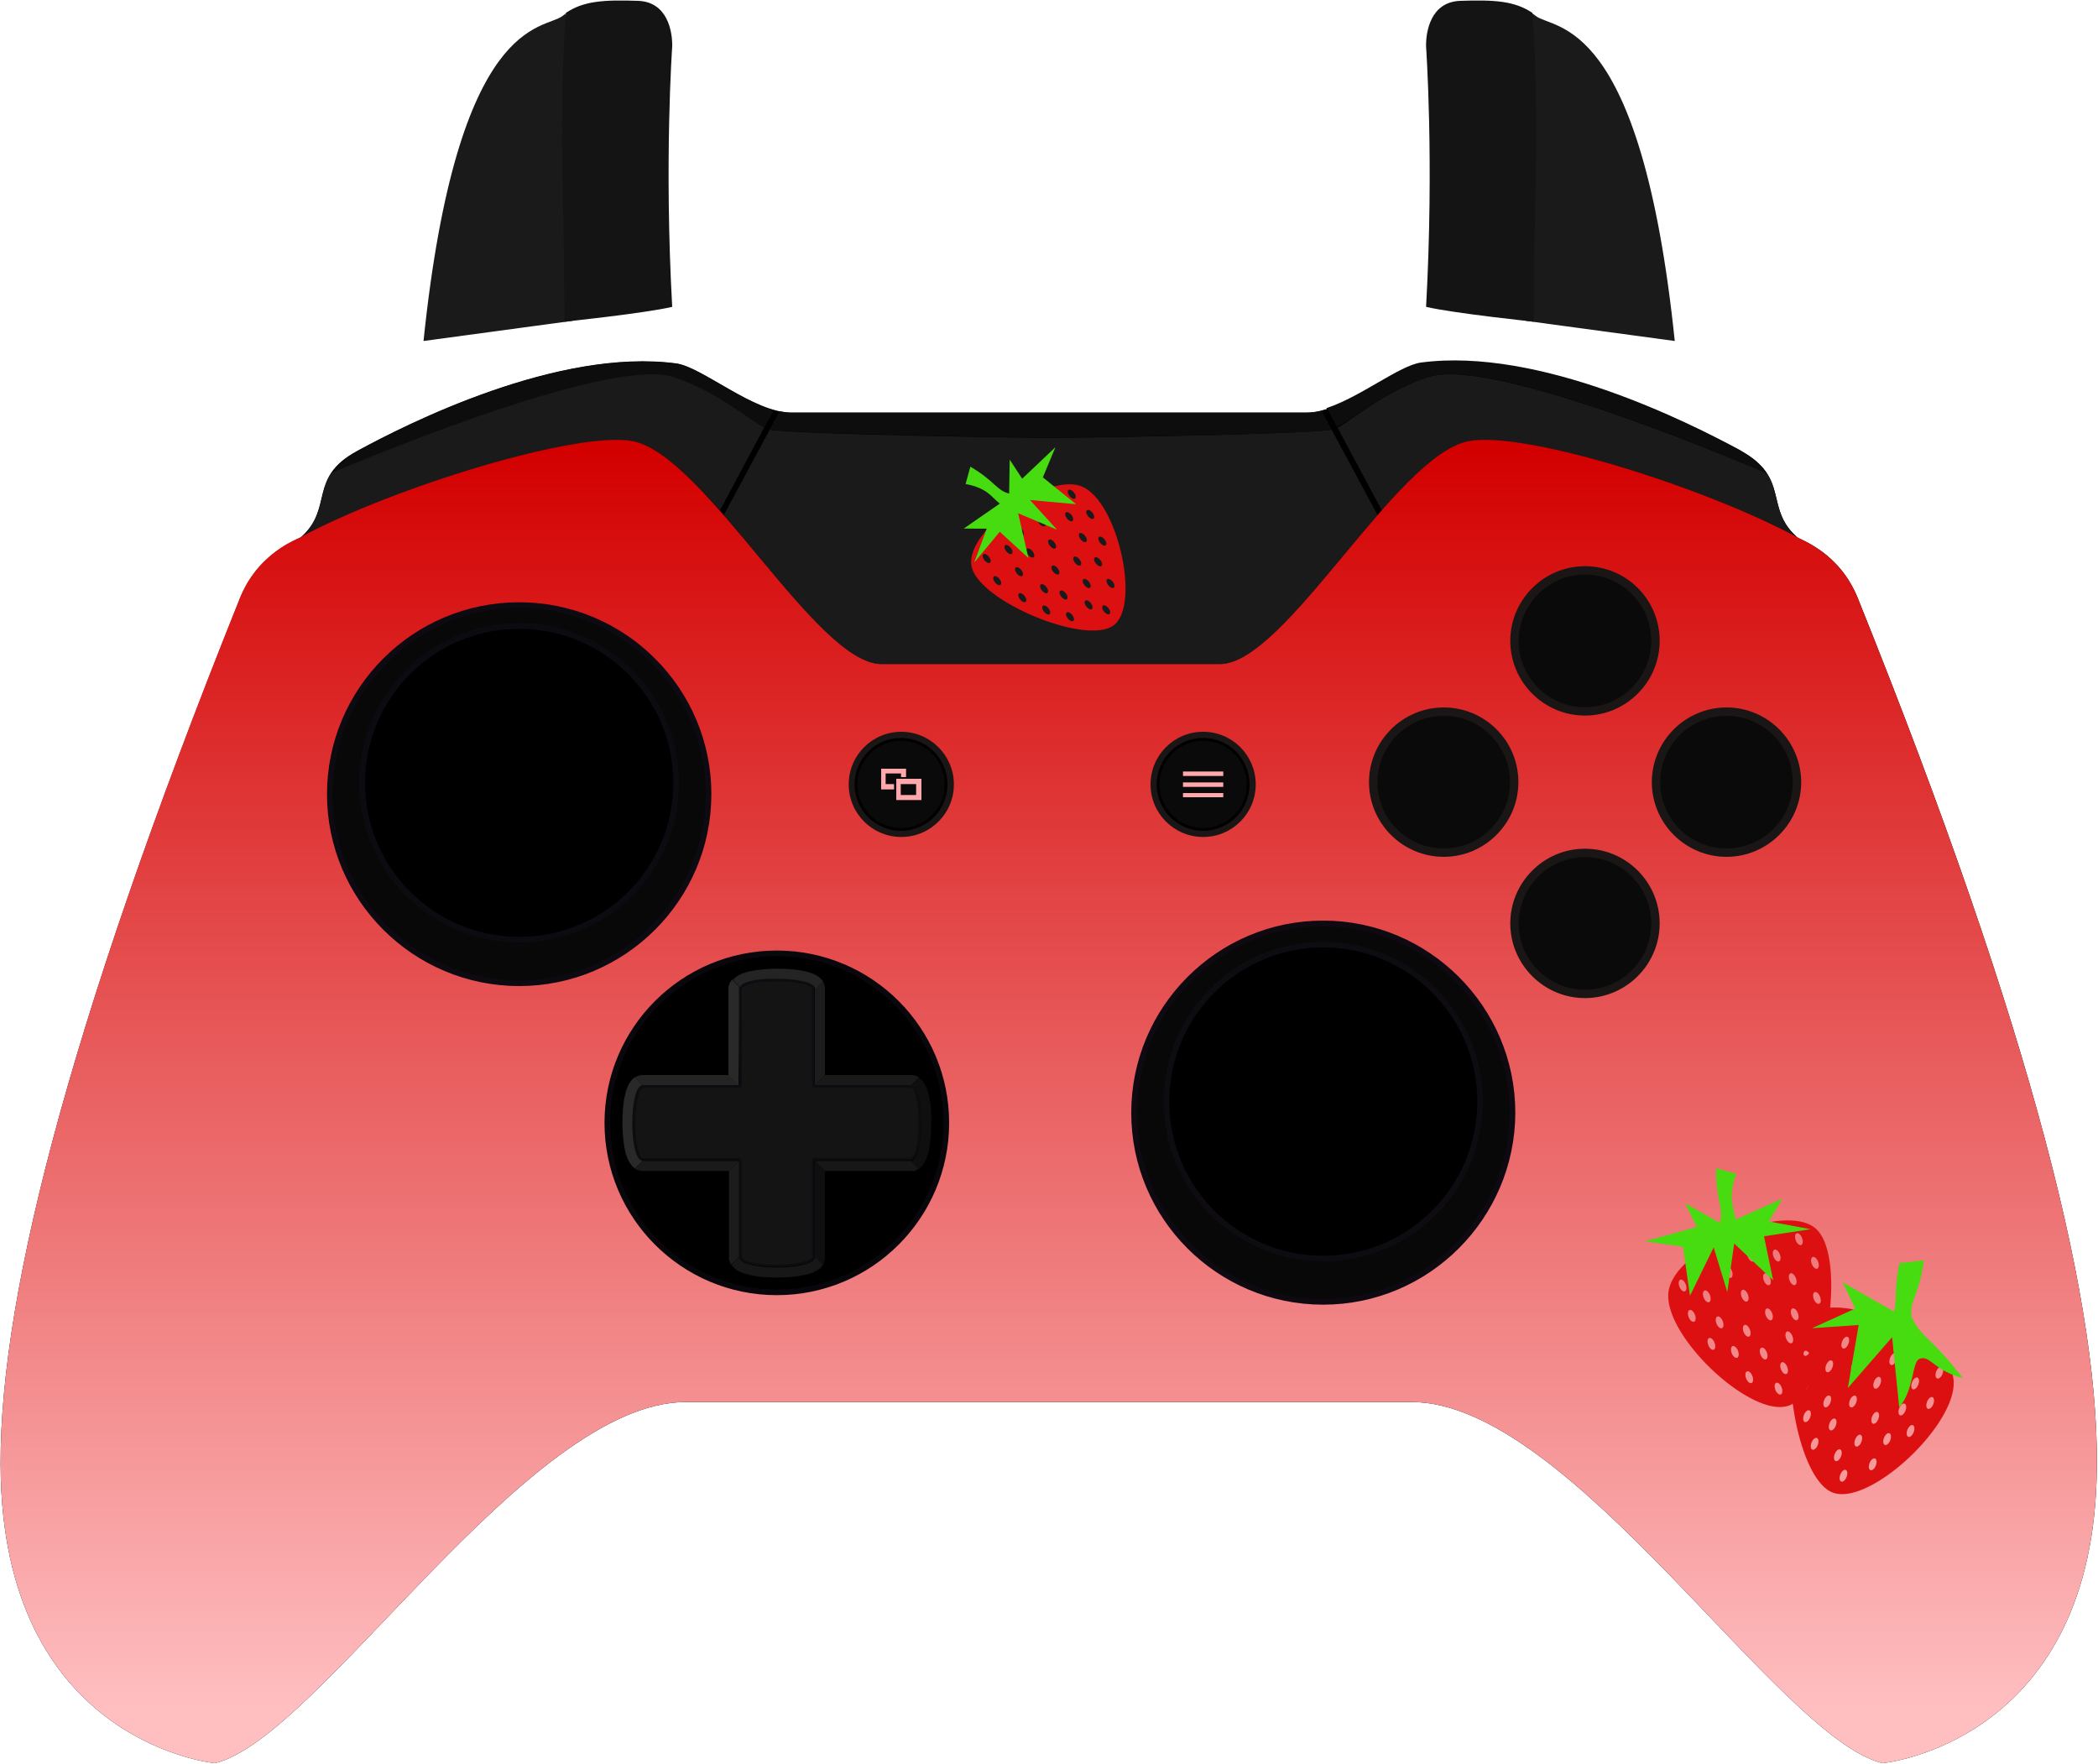 <?xml version="1.0" encoding="utf-8"?>
<svg version="1.1" id="Layer_1" x="0px" y="0px" viewBox="0 0 750 630.5" style="enable-background:new 0 0 750 630.5;" xmlns="http://www.w3.org/2000/svg">
  <defs>
    <linearGradient gradientUnits="userSpaceOnUse" x1="374.91" y1="157.233" x2="374.91" y2="630.3" id="gradient-2" gradientTransform="matrix(0.955, 0, 0, 0.955, 16.747, 10.661)">
      <stop offset="0" style="stop-color: rgb(211, 0, 0);"/>
      <stop offset="1" style="stop-color: rgb(255, 191, 193);"/>
    </linearGradient>
  </defs>
  <style type="text/css">
	.st0{fill:none;}
	.st1{fill:url(#SVGID_1_);}
	.st2{fill:#09070C;}
	.st3{display:none;}
	.st4{display:inline;}
	.st5{fill:#141414;}
	.st6{fill:#CD00FF;}
	.st7{display:inline;fill:none;}
	.st8{fill:#0E0B11;}
	.st9{fill:#242424;}
	.st10{fill:#292929;}
	.st11{fill:#191919;}
	.st12{fill:#1C1C1C;}
	.st13{fill:#171717;}
	.st14{fill:#0F0F0F;}
	.st15{fill:#1A1A1A;}
	.st16{display:inline;fill:#242424;}
	.st17{display:inline;fill:#1C1C1C;}
	.st18{fill:#EBEBEB;}
	.st19{fill:#EDF4F4;}
	.st20{fill:#DBDBDB;}
	.st21{fill:#E3E3E3;}
	.st22{fill:#D6D6D6;}
	.st23{display:inline;fill:#0F0F0F;}
	.st24{fill:#E6E6E6;}
	.st25{fill:#E8E8E8;}
	.st26{fill:#F0F0F0;}
	.st27{fill:#E5E5E5;}
	.st28{fill:#1A1615;}
	.st29{fill:#0A0A0A;stroke:#000000;stroke-miterlimit:10;}
	.st30{fill:#B433FF;}
	.st31{display:inline;fill:#F5F5F5;stroke:#FFFFFF;stroke-miterlimit:10;}
	.st32{fill:#929493;}
	.st33{fill:#080808;stroke:#0D0A11;stroke-width:2;stroke-miterlimit:10;}
	.st34{stroke:#0D0B11;stroke-width:2;stroke-miterlimit:10;}
	.st35{fill:#080808;stroke:#0F0A11;stroke-width:2;stroke-miterlimit:10;}
	.st36{stroke:#0E0B11;stroke-width:2;stroke-miterlimit:10;}
	.st37{fill:#0A0A0A;}
	.st38{fill:#0D0D0D;}
	.st39{fill:#FFFFFF;}
	.st40{display:none;fill:#1A1A1A;}
	.st41{fill:#2C085E;}
</style>
  <rect id="svgEditorBackground" x="0.2" y="0.2" class="st0" width="749.5" height="630.1"/>
  <g>
    <path d="M664.2,214c-6.7-16.7-20.5-20.9-21.8-22c-11.7-10.3-2.5-21.2-19.9-30.7c-18.3-9.9-71.9-37-114.2-31.4 c-9.2,1.2-27.8,17.6-41.2,17.6c-21.9,0-92.1,0-92.1,0s-70.3,0-92.1,0c-13.4,0-32-16.4-41.2-17.6c-42.2-5.6-95.9,21.4-114.2,31.4 c-17.5,9.5-8.2,20.3-19.9,30.7c-1.3,1.1-15.1,5.3-21.8,22C23.1,370-1.5,469,0.3,529c2.9,94.4,76.5,101.3,76.5,101.3 c37-8.6,111.5-129.1,168.4-129.1c31.1,0,129.7,0,129.7,0s98.6,0,129.7,0c57,0,131.4,120.4,168.4,129.1c0,0,73.6-6.9,76.5-101.3 C751.5,469,726.9,370,664.2,214z"/>
    <g>
      <g>
        <path class="st15" d="M375.6,156.6c0,0-88.9-1.1-100.5-3l-16.4,30.5c20.2,23.3,41.6,53.3,56.4,53.3c15.1,0,60.5,0,60.5,0 s45.4,0,60.5,0c14.9,0,36.2-30,56.4-53.3l-16.4-30.5C464.5,155.5,375.6,156.6,375.6,156.6z"/>
        <path class="st38" d="M476.1,153.6l-3.6-6.8c-1.9,0.5-3.7,0.7-5.4,0.7c-21.9,0-92.1,0-92.1,0s-70.3,0-92.1,0 c-1.4,0-2.8-0.2-4.3-0.5l-3.5,6.5c11.6,1.9,100.5,3,100.5,3S464.5,155.5,476.1,153.6z"/>
      </g>
      <g id="RB_1_">
        <path class="st15" d="M642.4,192c-9-7.9-5.6-16.2-11.5-23.8c0.2,0.3,0.5,0.7,0.7,1c0,0-96.5-42-120.7-34.5 c-15.6,4.9-27.2,15.3-32.8,18.2l15.9,29.6c11.2-12.7,21.9-23,31-24.7C545,153.9,608.9,174,642.4,192 C642.4,192,642.4,192,642.4,192z"/>
        <path class="st38" d="M510.9,134.7c24.3-7.6,120.7,34.4,120.7,34.5c-0.2-0.3-0.5-0.7-0.7-1c0,0-0.1-0.1-0.1-0.1 c-0.1-0.1-0.2-0.2-0.3-0.4c0-0.1-0.1-0.1-0.1-0.2c-0.1-0.1-0.2-0.2-0.3-0.3c-0.1-0.1-0.1-0.1-0.2-0.2c-0.1-0.1-0.2-0.2-0.3-0.3 c-0.1-0.1-0.1-0.1-0.2-0.2c-0.1-0.1-0.2-0.2-0.3-0.3c-0.1-0.1-0.1-0.1-0.2-0.2c-0.1-0.1-0.2-0.2-0.3-0.3 c-0.1-0.1-0.2-0.1-0.2-0.2c-0.1-0.1-0.2-0.2-0.3-0.3c-0.1-0.1-0.1-0.1-0.2-0.2c-0.1-0.1-0.2-0.2-0.3-0.3 c-0.1-0.1-0.2-0.1-0.3-0.2c-0.1-0.1-0.2-0.2-0.3-0.3c-0.1-0.1-0.2-0.1-0.3-0.2c-0.1-0.1-0.2-0.2-0.4-0.3c-0.1,0-0.2-0.1-0.3-0.2 c-0.1-0.1-0.3-0.2-0.4-0.3c-0.1-0.1-0.2-0.1-0.3-0.2c-0.1-0.1-0.3-0.2-0.4-0.3c-0.1-0.1-0.2-0.1-0.3-0.2 c-0.2-0.1-0.3-0.2-0.5-0.3c-0.1-0.1-0.2-0.1-0.3-0.2c-0.2-0.1-0.4-0.2-0.5-0.3c-0.1-0.1-0.2-0.1-0.3-0.2 c-0.3-0.2-0.6-0.3-0.8-0.5c-18.3-9.9-71.9-37-114.2-31.4c-7.6,1-21.6,12.3-33.8,16.3l3.6,6.7C483.7,150,495.3,139.6,510.9,134.7z "/>
      </g>
      <g id="LB_1_">
        <path class="st38" d="M241.7,130c-42.2-5.6-95.9,21.4-114.2,31.4c-0.3,0.2-0.6,0.3-0.8,0.5c-0.1,0.1-0.2,0.1-0.2,0.2 c-0.2,0.1-0.4,0.2-0.5,0.3c-0.1,0.1-0.2,0.1-0.3,0.2c-0.1,0.1-0.3,0.2-0.5,0.3c-0.1,0-0.2,0.1-0.3,0.2c-0.1,0.1-0.3,0.2-0.4,0.3 c-0.1,0.1-0.2,0.1-0.3,0.2c-0.1,0.1-0.3,0.2-0.4,0.3c-0.1,0.1-0.2,0.1-0.3,0.2c-0.1,0.1-0.3,0.2-0.4,0.3 c-0.1,0.1-0.2,0.1-0.2,0.2c-0.1,0.1-0.2,0.2-0.4,0.3c-0.1,0.1-0.1,0.1-0.2,0.2c-0.1,0.1-0.2,0.2-0.3,0.3 c-0.1,0.1-0.1,0.1-0.2,0.2c-0.1,0.1-0.2,0.2-0.3,0.3c-0.1,0.1-0.1,0.1-0.2,0.2c-0.1,0.1-0.2,0.2-0.3,0.3c-0.1,0-0.1,0.1-0.2,0.2 c-0.1,0.1-0.2,0.2-0.3,0.3c0,0.1-0.1,0.1-0.1,0.2c-0.1,0.1-0.2,0.2-0.3,0.3c0,0-0.1,0.1-0.1,0.1c-0.1,0.1-0.2,0.3-0.3,0.4 c0,0-0.1,0.1-0.1,0.1c-0.1,0.1-0.2,0.3-0.3,0.4c0,0,0,0.1-0.1,0.1c-0.1,0.1-0.2,0.3-0.3,0.4c0,0,0,0,0,0 c-0.1,0.2-0.2,0.3-0.3,0.5c0,0,97.6-41.9,121.9-34.4c15.5,4.9,27.2,15.3,32.8,18.2l3.4-6.3C264.2,143,249.5,131,241.7,130z"/>
        <g>
          <path class="st15" d="M273.6,153.2c0.2,0.1,0.3,0.1,0.5,0.2C273.9,153.3,273.8,153.3,273.6,153.2z"/>
          <path class="st15" d="M273.2,152.9c-5.6-2.9-17.3-13.3-32.8-18.2c-24.2-7.5-121.2,34.1-121.9,34.4c-5,7.4-2.2,15.3-10.8,23 c0,0,0,0-0.1,0c33.1-17.9,99.1-38.1,118.7-34.3c9.1,1.8,19.9,12.1,31.1,24.7L273.2,152.9C273.2,152.9,273.2,152.9,273.2,152.9z"/>
          <path d="M273.2,152.9c0.2,0.1,0.3,0.2,0.5,0.2C273.5,153.1,273.3,153,273.2,152.9z"/>
        </g>
        <path d="M258,183.3c0.2,0.3,0.5,0.6,0.7,0.8l16.4-30.5l3.5-6.5c-0.3-0.1-0.7-0.1-1-0.2c-0.3-0.1-0.7-0.2-1-0.3l-3.4,6.3 l-15.8,29.6C257.5,182.8,257.8,183,258,183.3L258,183.3"/>
      </g>
      <path d="M478.1,152.9l-3.6-6.7c-0.3,0.1-0.7,0.2-1,0.3c-0.3,0.1-0.7,0.2-1,0.3l3.6,6.8l16.4,30.5c0.2-0.3,0.5-0.5,0.7-0.8 c0.2-0.3,0.5-0.5,0.7-0.8L478.1,152.9z"/>
      <path class="st15" d="M357,169.4L357,169.4L357,169.4z"/>
    </g>
    <g>
      <path class="st0" d="M106.4,192.7c0.5-0.3,0.9-0.5,1.2-0.6C107.2,192.3,106.8,192.5,106.4,192.7z"/>
      <path class="st0" d="M642.4,192c0.2,0.2,0.8,0.4,1.5,0.8C643.4,192.6,642.9,192.3,642.4,192z"/>
      <path class="st1" d="M664.2,214c-3.3-8.3-8.4-13.5-12.9-16.8c-3-2.2-5.7-3.6-7.4-4.4c-0.8-0.4-1.3-0.6-1.5-0.8 c-33.5-18-97.4-38.1-117.4-34.3c-26,5-65.5,79.7-88.9,79.7c-15.1,0-60.5,0-60.5,0s-45.4,0-60.5,0c-23.4,0-62.9-74.6-88.9-79.7 c-19.6-3.8-85.5,16.4-118.7,34.3c-0.2,0.2-0.6,0.4-1.2,0.6c-1.8,0.8-5.1,2.4-8.7,5.3c-4.2,3.3-8.8,8.3-11.9,16 C23.1,370-1.5,469,0.3,529c2.9,94.4,76.5,101.3,76.5,101.3c37-8.6,111.5-129.1,168.4-129.1c31.1,0,129.7,0,129.7,0s98.6,0,129.7,0 c57,0,131.4,120.4,168.4,129.1c0,0,73.6-6.9,76.5-101.3C751.5,469,726.9,370,664.2,214L664.2,214z" style="fill: url(#gradient-2);"/>
      <g transform="matrix(0.027, 0, 0, -0.027, 207.06, 183.386)" fill="#000000" stroke="none" style=""/>
    </g>
    <line class="st0" x1="107.6" y1="192" x2="107.6" y2="193.6"/>
    <line class="st0" x1="642.4" y1="191.5" x2="642.4" y2="192.5"/>
    <g id="Dpad">
      <g>
        <path d="M277.7,462c-33.4,0-60.6-27.2-60.6-60.6c0-33.4,27.2-60.6,60.6-60.6c33.4,0,60.6,27.2,60.6,60.6 C338.3,434.8,311.1,462,277.7,462z"/>
        <g>
          <path class="st2" d="M277.7,341.8c32.9,0,59.6,26.7,59.6,59.6c0,32.9-26.7,59.6-59.6,59.6c-32.9,0-59.6-26.7-59.6-59.6 C218.1,368.6,244.9,341.8,277.7,341.8 M277.7,339.8c-34,0-61.6,27.6-61.6,61.6c0,34,27.6,61.6,61.6,61.6 c34,0,61.6-27.6,61.6-61.6C339.3,367.4,311.7,339.8,277.7,339.8L277.7,339.8z"/>
        </g>
      </g>
      <g class="st3">
        <g class="st4">
          <path class="st5" d="M291.3,353.5L291.3,353.5c0-5-27.1-5-27.1,0c0,23.8,0,95.9,0,95.9l0,0l0,0c0,5,27.1,5,27.1,0 C291.3,425.6,291.3,353.5,291.3,353.5L291.3,353.5z"/>
        </g>
        <g class="st4">
          <path class="st5" d="M229.8,387.9L229.8,387.9c-5,0-5,27.1,0,27.1c23.9,0,95.9,0,95.9,0l0,0l0,0c5,0,5-27.1,0-27.1 C301.8,387.9,229.8,387.9,229.8,387.9L229.8,387.9z"/>
        </g>
      </g>
      <g class="st3">
        <g class="st4">
          <path class="st6" d="M277.7,349.8c6.8,0,13.6,1.2,13.6,3.7v0h0c0,0,0,15.4,0,34.4c13.8,0,26.6,0,34.4,0c5,0,5,27.1,0,27.1l0,0 l0,0c0,0-15.5,0-34.4,0c0,13.8,0,26.7,0,34.4c0,2.5-6.8,3.7-13.6,3.7c-6.8,0-13.6-1.2-13.6-3.7l0,0l0,0c0,0,0-15.4,0-34.4 c-13.8,0-26.6,0-34.4,0c-5,0-5-27.1,0-27.1h0c0,0,15.4,0,34.4,0c0-13.8,0-26.7,0-34.4C264.2,351,270.9,349.8,277.7,349.8 M277.7,346.2c-3.8,0-7.5,0.4-10.2,1c-5.8,1.4-7,4.2-7,6.3v30.8h-30.8c-2.1,0-4.9,1.2-6.3,7c-0.7,2.7-1,6.4-1,10.2 c0,3.8,0.4,7.4,1,10.2c1.4,5.8,4.2,7,6.3,7h30.8v30.8v0.8l0.1,0.2c0.4,1.9,2.1,4,6.9,5.2c2.7,0.7,6.3,1,10.2,1 c3.8,0,7.4-0.4,10.2-1c5.8-1.4,7-4.2,7-6.3v-30.8h30.8h1.5l0.3-0.3c1.7-0.7,3.4-2.5,4.5-6.6c0.7-2.7,1-6.4,1-10.2 c0-3.8-0.4-7.4-1-10.2c-1.4-5.8-4.2-7-6.3-7h-30.8v-30.8c0-2.1-1.2-4.9-7-6.3C285.2,346.5,281.5,346.2,277.7,346.2L277.7,346.2z "/>
        </g>
        <line class="st7" x1="287.7" y1="357.1" x2="294.9" y2="349.9"/>
        <line class="st7" x1="267.8" y1="356.1" x2="261" y2="349.3"/>
        <line class="st7" x1="322.3" y1="391.2" x2="329" y2="384.5"/>
        <line class="st7" x1="322.8" y1="412.1" x2="328.5" y2="417.8"/>
        <line class="st7" x1="286.7" y1="392.4" x2="295.8" y2="383.3"/>
        <line class="st7" x1="286.2" y1="409.9" x2="296.4" y2="420.1"/>
        <line class="st7" x1="287.6" y1="445.7" x2="295" y2="453.1"/>
        <line class="st7" x1="268.6" y1="445" x2="259.8" y2="453.8"/>
        <line class="st7" x1="269.6" y1="409.5" x2="258.7" y2="420.5"/>
        <line class="st7" x1="270.4" y1="394.1" x2="258" y2="381.7"/>
        <line class="st7" x1="233.8" y1="410.9" x2="225.7" y2="419.1"/>
        <line class="st7" x1="233.5" y1="391.6" x2="226.1" y2="384.2"/>
      </g>
      <g>
        <g>
          <path class="st5" d="M277.7,452.6c-7.1,0-12.7-1.3-13-3.1c0,0,0-0.1,0-0.1c0-0.1,0-15.5,0-34.4c0-0.3-0.2-0.5-0.5-0.5h-34.4 c-1.8,0-3.2-5.7-3.2-13s1.4-13,3.2-13h34.4c0.3,0,0.5-0.2,0.5-0.5v-34.4c0,0,0-0.1,0-0.1l0.1-0.2c0,0,0.1-0.1,0.1-0.1 c0.5-0.8,2.1-1.5,4.5-2c0.3-0.1,0.6-0.1,0.9-0.2c0.4-0.1,0.7-0.1,1-0.1c0,0,0.1,0,0.2,0c0.3,0,0.6-0.1,0.9-0.1 c0.3,0,0.7-0.1,1-0.1c0.4,0,0.7-0.1,1-0.1l2.4-0.1c0.4,0,0.7,0,1,0c7.3,0,13.1,1.4,13.1,3.2c0,0.2,0,16,0,34.4 c0,0.3,0.2,0.5,0.5,0.5h34.4c1.8,0,3.2,5.7,3.2,13s-1.4,13-3.2,13h-34.4c-0.3,0-0.5,0.2-0.5,0.5v34.4c0,0,0,0.1,0,0.2 C290.5,451.3,284.9,452.6,277.7,452.6z"/>
          <path class="st8" d="M277.7,350.8c8.1,0,12.6,1.6,12.6,2.7c0,0,0,0,0,0v34.4c0,0.6,0.4,1,1,1h34.4c1.1,0,2.7,4.8,2.7,12.5 c0,7.8-1.6,12.5-2.7,12.5h-34.4c-0.6,0-1,0.4-1,1v34.4c0,0,0,0,0,0.1c-0.2,1.1-4.7,2.7-12.6,2.7c-7.9,0-12.4-1.5-12.5-2.7 c0,0,0-0.1,0-0.1V415c0-0.6-0.4-1-1-1h-34.4c-1.1,0-2.7-4.8-2.7-12.5s1.6-12.6,2.7-12.6h34.4c0.6,0,1-0.4,1-1v-34.4c0,0,0,0,0,0 l0,0c0,0,0,0,0,0l0,0c0,0,0-0.1,0-0.1c0,0,0,0,0-0.1c0.2-0.2,0.9-1.1,4.2-1.8c0,0,0,0,0.1,0c0.3-0.1,0.6-0.1,0.8-0.2l0.1,0 c0.3-0.1,0.6-0.1,0.8-0.1c0,0,0.1,0,0.2,0c0.3,0,0.6-0.1,0.9-0.1c0,0,0,0,0,0c0.3,0,0.7-0.1,1-0.1l0,0c0,0,0,0,0,0 c0.3,0,0.6-0.1,1-0.1l0.1,0c0.2,0,0.4,0,0.6,0l0.4,0c0.1,0,0.1,0,0.2,0c0.3,0,0.7,0,1,0l0.1,0 C277,350.8,277.4,350.8,277.7,350.8 M277.7,349.8c-0.3,0-0.7,0-1.1,0c0,0-0.1,0-0.1,0c-0.3,0-0.7,0-1,0c-0.1,0-0.1,0-0.2,0 c-0.3,0-0.7,0-1,0c0,0-0.1,0-0.1,0c-0.3,0-0.7,0-1,0.1c0,0,0,0,0,0c-0.3,0-0.7,0.1-1,0.1h0c-0.3,0-0.7,0.1-1,0.1c0,0,0,0-0.1,0 c-0.3,0-0.6,0.1-0.9,0.1c0,0,0,0-0.1,0c-0.3,0.1-0.6,0.1-0.9,0.2c0,0,0,0,0,0c-2.4,0.5-4.2,1.2-4.9,2.2c0,0-0.1,0.1-0.1,0.2 c0,0,0,0,0,0c0,0.1,0,0.1,0,0.2c0,0,0,0,0,0c0,0,0,0.1,0,0.1c0,0.1,0,0.1,0,0.2c0,7.7,0,20.6,0,34.4c-19,0-34.4,0-34.4,0h0 c-5,0-5,27.1,0,27.1c7.8,0,20.6,0,34.4,0c0,19,0,34.4,0,34.4l0,0c0,0.1,0,0.2,0,0.2c0.4,2.3,7,3.5,13.5,3.5 c6.6,0,13.1-1.2,13.5-3.5c0-0.1,0-0.2,0-0.2c0-7.7,0-20.6,0-34.4c18.9,0,34.4,0,34.4,0l0,0c5,0,5-27.1,0-27.1 c-7.8,0-20.6,0-34.4,0c0-19,0-34.4,0-34.4h0v0C291.3,351,284.5,349.8,277.7,349.8L277.7,349.8z"/>
        </g>
        <path class="st9" d="M264.2,387.9l-3.6-3.6h-30.8c-0.9,0-1.8,0.2-2.8,0.8l2.8,2.8C229.8,387.9,245.2,387.9,264.2,387.9z"/>
        <path class="st10" d="M229.8,387.9L229.8,387.9l-2.8-2.8c-1.4,0.9-2.7,2.7-3.5,6.1c-0.7,2.7-1,6.4-1,10.2c0,3.8,0.4,7.4,1,10.2 c0.8,3.4,2.2,5.2,3.5,6.1l2.8-2.8C224.8,415,224.8,387.9,229.8,387.9z"/>
        <path class="st9" d="M269.3,350.5C269.3,350.5,269.3,350.5,269.3,350.5c0.3-0.1,0.6-0.1,0.9-0.2c0,0,0,0,0.1,0 c0.3-0.1,0.6-0.1,0.9-0.1c0,0,0,0,0.1,0c0.3,0,0.7-0.1,1-0.1h0c0.3,0,0.7-0.1,1-0.1c0,0,0,0,0,0c0.3,0,0.7-0.1,1-0.1 c0,0,0.1,0,0.1,0c0.3,0,0.6,0,1,0c0.1,0,0.1,0,0.2,0c0.3,0,0.7,0,1,0c0,0,0.1,0,0.1,0c0.3,0,0.7,0,1.1,0c6.8,0,13.6,1.2,13.6,3.7 l2.8-2.8c-0.9-1.4-2.7-2.7-6.1-3.5c-2.7-0.7-6.4-1-10.2-1c-3.8,0-7.5,0.4-10.2,1c-2.9,0.7-4.7,1.8-5.7,3l2.6,2.6 C265,351.7,266.8,351,269.3,350.5z"/>
        <path class="st11" d="M325.7,387.9l2.8-2.8c-0.9-0.6-1.9-0.8-2.8-0.8h-30.8l-3.6,3.6C305.1,387.9,317.9,387.9,325.7,387.9z"/>
        <path class="st12" d="M291.3,353.5L291.3,353.5c0,0,0,15.4,0,34.4l3.6-3.6l0,0v-30.8c0-0.9-0.2-1.8-0.8-2.8L291.3,353.5 L291.3,353.5z"/>
        <path class="st10" d="M264.2,353.5c0-0.1,0-0.1,0-0.2c0,0,0-0.1,0-0.1c0,0,0,0,0,0c0-0.1,0-0.1,0-0.2c0,0,0,0,0,0 c0-0.1,0.1-0.1,0.1-0.2l-2.6-2.6c-1,1.1-1.3,2.3-1.3,3.3v30.8l3.6,3.6C264.2,374.1,264.2,361.2,264.2,353.5z"/>
        <path class="st13" d="M325.7,415L325.7,415c0,0-15.5,0-34.4,0l3.6,3.6h30.8h1.5l0.3-0.3c0.3-0.1,0.6-0.3,0.9-0.5L325.7,415 L325.7,415z"/>
        <path class="st14" d="M291.3,449.4l2.8,2.8c0.6-0.9,0.8-1.9,0.8-2.8v-30.8l-3.6-3.6C291.3,428.8,291.3,441.7,291.3,449.4z"/>
        <path class="st14" d="M332,391.3c-0.8-3.4-2.2-5.2-3.6-6.1l-2.8,2.8c5,0,5,27.1,0,27.1l2.8,2.8c1.4-0.9,2.7-2.7,3.5-6.1 c0.7-2.7,1-6.4,1-10.2C333,397.6,332.7,394,332,391.3z"/>
        <path class="st13" d="M291.3,449.6c-0.4,2.3-7,3.5-13.5,3.5s-13.1-1.2-13.5-3.5c0-0.1,0-0.2,0-0.2l-2.8,2.8 c0.9,1.4,2.7,2.7,6.2,3.5c2.7,0.7,6.3,1,10.2,1c3.8,0,7.4-0.4,10.2-1c3.4-0.8,5.2-2.2,6.1-3.5l-2.8-2.8 C291.3,449.5,291.3,449.5,291.3,449.6z"/>
        <path class="st12" d="M264.2,449.4L264.2,449.4c0,0,0-15.4,0-34.4l-3.6,3.6v30.8v0.8l0.1,0.2c0.1,0.5,0.3,1.1,0.7,1.7 L264.2,449.4L264.2,449.4z"/>
        <path class="st15" d="M229.8,415l-2.8,2.8c1,0.6,1.9,0.8,2.8,0.8h30.8l3.6-3.6C250.4,415,237.5,415,229.8,415z"/>
      </g>
      <g class="st3">
        <path class="st16" d="M264.2,387.9l-3.6-3.6L264.2,387.9z"/>
        <polygon class="st17" points="291.3,387.9 294.9,384.3 294.9,384.3 294.9,384.3 &#9;&#9;&#9;"/>
        <g id="Up" class="st4">
          <g>
            <path class="st18" d="M264.7,387.7v-34.2c0,0,0-0.1,0-0.1l0.1-0.2c0,0,0.1-0.1,0.1-0.1c0.5-0.8,2.1-1.5,4.5-2 c0.3-0.1,0.6-0.1,0.9-0.2c0.4-0.1,0.7-0.1,1-0.1c0,0,0.1,0,0.2,0c0.3,0,0.6-0.1,0.9-0.1c0.3,0,0.7-0.1,1-0.1 c0.4,0,0.7-0.1,1-0.1l2.4-0.1c0.4,0,0.7,0,1,0c7.3,0,13.1,1.4,13.1,3.2c0,0.2,0,15.9,0,34.2l-13.1,13L264.7,387.7z"/>
            <path class="st19" d="M277.7,350.8c8.1,0,12.6,1.6,12.6,2.7c0,0,0,0,0,0v33.9L277.7,400l-12.6-12.5v-34c0,0,0,0,0,0l0,0 c0,0,0,0,0,0l0,0c0,0,0-0.1,0-0.1c0,0,0,0,0-0.1c0.2-0.2,0.9-1.1,4.2-1.8c0,0,0,0,0.1,0c0.3-0.1,0.6-0.1,0.8-0.2l0.1,0 c0.3-0.1,0.6-0.1,0.8-0.1c0,0,0.1,0,0.2,0c0.3,0,0.6-0.1,0.9-0.1c0,0,0,0,0,0c0.3,0,0.7-0.1,1-0.1l0,0c0,0,0,0,0,0 c0.3,0,0.6-0.1,1-0.1l0.1,0c0.2,0,0.4,0,0.6,0l0.4,0c0.1,0,0.1,0,0.2,0c0.3,0,0.7,0,1,0l0.1,0 C277,350.8,277.4,350.8,277.7,350.8 M277.7,349.8c-0.3,0-0.7,0-1.1,0c0,0-0.1,0-0.1,0c-0.3,0-0.7,0-1,0c-0.1,0-0.1,0-0.2,0 c-0.3,0-0.7,0-1,0c0,0-0.1,0-0.1,0c-0.3,0-0.7,0-1,0.1c0,0,0,0,0,0c-0.3,0-0.7,0.1-1,0.1h0c-0.3,0-0.7,0.1-1,0.1c0,0,0,0-0.1,0 c-0.3,0-0.6,0.1-0.9,0.1c0,0,0,0-0.1,0c-0.3,0.1-0.6,0.1-0.9,0.2c0,0,0,0,0,0c-2.4,0.5-4.2,1.2-4.9,2.2c0,0-0.1,0.1-0.1,0.2 c0,0,0,0,0,0c0,0.1,0,0.1,0,0.2c0,0,0,0,0,0c0,0,0,0.1,0,0.1c0,0.1,0,0.1,0,0.2c0,7.7,0,20.6,0,34.4l13.6,13.5l13.6-13.5 c0-19,0-34.4,0-34.4h0v0C291.3,351,284.5,349.8,277.7,349.8L277.7,349.8z"/>
          </g>
          <path class="st20" d="M269.3,350.5C269.3,350.5,269.3,350.5,269.3,350.5c0.3-0.1,0.6-0.1,0.9-0.2c0,0,0,0,0.1,0 c0.3-0.1,0.6-0.1,0.9-0.1c0,0,0,0,0.1,0c0.3,0,0.7-0.1,1-0.1h0c0.3,0,0.7-0.1,1-0.1c0,0,0,0,0,0c0.3,0,0.7-0.1,1-0.1 c0,0,0.1,0,0.1,0c0.3,0,0.6,0,1,0c0.1,0,0.1,0,0.2,0c0.3,0,0.7,0,1,0c0,0,0.1,0,0.1,0c0.3,0,0.7,0,1.1,0 c6.8,0,13.6,1.2,13.6,3.7l2.8-2.8c-0.9-1.4-2.7-2.7-6.1-3.5c-2.7-0.7-6.4-1-10.2-1c-3.8,0-7.5,0.4-10.2,1 c-2.9,0.7-4.7,1.8-5.7,3l2.6,2.6C265,351.7,266.8,351,269.3,350.5z"/>
          <path class="st21" d="M291.3,353.5L291.3,353.5c0,0,0,15.4,0,34.4l3.6-3.6v-30.8c0-0.9-0.2-1.8-0.8-2.8L291.3,353.5L291.3,353.5 z"/>
          <path class="st22" d="M264.2,353.5c0-0.1,0-0.1,0-0.2c0,0,0-0.1,0-0.1c0,0,0,0,0,0c0-0.1,0-0.1,0-0.2c0,0,0,0,0,0 c0-0.1,0.1-0.1,0.1-0.2l-2.6-2.6c-1,1.1-1.3,2.3-1.3,3.3v30.8l3.6,3.6C264.2,374.1,264.2,361.2,264.2,353.5z"/>
        </g>
        <polygon class="st23" points="294.9,418.6 291.3,415 291.3,415 &#9;&#9;&#9;"/>
        <g id="Right" class="st4">
          <g>
            <path class="st18" d="M291.5,414.5l-13.1-13.1l13.1-13h34.2c1.8,0,3.2,5.7,3.2,13s-1.4,13-3.2,13H291.5z"/>
            <path class="st19" d="M325.7,388.9c1.1,0,2.7,4.8,2.7,12.5c0,7.8-1.6,12.5-2.7,12.5h-34l-12.6-12.6l12.6-12.5H325.7 M325.7,387.9c-7.8,0-20.6,0-34.4,0l-13.6,13.5l13.6,13.6c18.9,0,34.4,0,34.4,0l0,0C330.6,415,330.6,387.9,325.7,387.9 L325.7,387.9z"/>
          </g>
          <path class="st24" d="M325.7,387.9l2.8-2.8c-0.9-0.6-1.9-0.8-2.8-0.8h-30.8l-3.6,3.6C305.1,387.9,317.9,387.9,325.7,387.9z"/>
          <path class="st25" d="M325.7,415L325.7,415c0,0-15.5,0-34.4,0l3.6,3.6h30.8h1.5l0.3-0.3c0.3-0.1,0.6-0.3,0.9-0.5L325.7,415 L325.7,415z"/>
          <path class="st26" d="M328.4,385.1l-2.8,2.8c5,0,5,27.1,0,27.1l2.8,2.8c1.4-0.9,2.7-2.7,3.5-6.1c0.7-2.7,1-6.4,1-10.2 c0-3.8-0.4-7.4-1-10.2C331.1,387.9,329.8,386,328.4,385.1z"/>
        </g>
        <g id="Down" class="st4">
          <g>
            <path class="st18" d="M277.7,452.6c-7.1,0-12.7-1.3-13-3.1c0,0,0-0.1,0-0.1c0-0.1,0-15.4,0-34.2l13.1-13.1l13.1,13.1v34.2 c0,0,0,0.1,0,0.2C290.5,451.3,284.9,452.6,277.7,452.6z"/>
            <path class="st19" d="M277.7,402.8l12.6,12.6v34c0,0,0,0,0,0.1c-0.2,1.1-4.7,2.7-12.6,2.7c-7.9,0-12.4-1.5-12.5-2.7 c0,0,0-0.1,0-0.1v-34L277.7,402.8 M277.7,401.4L264.2,415c0,19,0,34.4,0,34.4l0,0c0,0.1,0,0.2,0,0.2c0.4,2.3,7,3.5,13.5,3.5 c6.6,0,13.1-1.2,13.5-3.5c0-0.1,0-0.2,0-0.2c0-7.7,0-20.6,0-34.4L277.7,401.4L277.7,401.4z"/>
          </g>
          <path class="st26" d="M291.3,449.4l2.8,2.8c0.6-0.9,0.8-1.9,0.8-2.8v-30.8l-3.6-3.6C291.3,428.8,291.3,441.7,291.3,449.4z"/>
          <path class="st25" d="M291.3,449.6c-0.4,2.3-7,3.5-13.5,3.5s-13.1-1.2-13.5-3.5c0-0.1,0-0.2,0-0.2l-2.8,2.8 c0.9,1.4,2.7,2.7,6.2,3.5c2.7,0.7,6.3,1,10.2,1c3.8,0,7.4-0.4,10.2-1c3.4-0.8,5.2-2.2,6.1-3.5l-2.8-2.8 C291.3,449.5,291.3,449.5,291.3,449.6z"/>
          <path class="st21" d="M264.2,449.4L264.2,449.4c0,0,0-15.4,0-34.4l-3.6,3.6v30.8v0.8l0.1,0.2c0.1,0.5,0.3,1.1,0.7,1.7 L264.2,449.4L264.2,449.4z"/>
        </g>
        <g id="left" class="st4">
          <g>
            <path class="st18" d="M229.8,414.5c-1.8,0-3.2-5.7-3.2-13s1.4-13,3.2-13H264l13.1,13L264,414.5H229.8z"/>
            <path class="st19" d="M263.8,388.9l12.6,12.5L263.8,414h-34c-1.1,0-2.7-4.8-2.7-12.5s1.6-12.6,2.7-12.6L263.8,388.9 M264.2,387.9c-19,0-34.4,0-34.4,0h0c-5,0-5,27.1,0,27.1c7.8,0,20.6,0,34.4,0l13.6-13.6L264.2,387.9L264.2,387.9z"/>
          </g>
          <path class="st20" d="M264.2,387.9l-3.6-3.6h-30.8c-0.9,0-1.8,0.2-2.8,0.8l2.8,2.8C229.8,387.9,245.2,387.9,264.2,387.9z"/>
          <path class="st22" d="M229.8,387.9L229.8,387.9l-2.8-2.8c-1.4,0.9-2.7,2.7-3.5,6.1c-0.7,2.7-1,6.4-1,10.2c0,3.8,0.4,7.4,1,10.2 c0.8,3.4,2.2,5.2,3.5,6.1l2.8-2.8C224.8,415,224.8,387.9,229.8,387.9z"/>
          <path class="st27" d="M229.8,415l-2.8,2.8c1,0.6,1.9,0.8,2.8,0.8h30.8l3.6-3.6C250.4,415,237.5,415,229.8,415z"/>
        </g>
      </g>
    </g>
    <g id="Menu_Key">
      <g>
        <path class="st28" d="M448.9,280.4c0,10.4-8.4,18.8-18.8,18.8c-10.4,0-18.8-8.4-18.8-18.8c0-10.4,8.4-18.8,18.8-18.8 C440.5,261.6,448.9,270,448.9,280.4z"/>
      </g>
      <g>
        <path class="st29" d="M446.2,280.4c0,8.9-7.2,16.1-16.1,16.1c-8.9,0-16.1-7.2-16.1-16.1c0-8.9,7.2-16.1,16.1-16.1 C439,264.3,446.2,271.5,446.2,280.4z"/>
        <g>
          <rect x="422.9" y="275.8" class="st30" width="14.4" height="1.6" style="fill: rgb(255, 168, 171);"/>
          <rect x="422.9" y="279.7" class="st30" width="14.4" height="1.6" style="fill: rgb(255, 168, 171);"/>
          <rect x="422.9" y="283.5" class="st30" width="14.4" height="1.5" style="fill: rgb(255, 168, 171);"/>
        </g>
      </g>
      <g id="Menu_Pressed" class="st3">
        <path class="st31" d="M446.2,280.4c0,8.9-7.2,16.1-16.1,16.1c-8.9,0-16.1-7.2-16.1-16.1c0-8.9,7.2-16.1,16.1-16.1 C439,264.3,446.2,271.5,446.2,280.4z"/>
        <g class="st4">
          <rect x="422.9" y="275.8" class="st32" width="14.4" height="1.6"/>
          <rect x="422.9" y="279.7" class="st32" width="14.4" height="1.6"/>
          <rect x="422.9" y="283.5" class="st32" width="14.4" height="1.5"/>
        </g>
      </g>
    </g>
    <g id="Switcher_Key">
      <g>
        <path class="st28" d="M341,280.4c0,10.4-8.4,18.8-18.8,18.8c-10.4,0-18.8-8.4-18.8-18.8c0-10.4,8.4-18.8,18.8-18.8 C332.5,261.6,341,270,341,280.4z"/>
      </g>
      <g>
        <path class="st29" d="M338.2,280.4c0,8.9-7.2,16.1-16.1,16.1c-8.9,0-16.1-7.2-16.1-16.1c0-8.9,7.2-16.1,16.1-16.1 C331,264.3,338.2,271.5,338.2,280.4z"/>
        <g>
          <polygon class="st30" points="319.6,280.3 316.6,280.3 316.6,276.5 322.1,276.5 322.1,277.8 323.9,277.8 323.9,274.8 315,274.8 &#10;&#9;&#9;&#9;&#9;&#9;315,282.2 319.6,282.2 &#9;&#9;&#9;&#9;" style="fill: rgb(255, 168, 171);"/>
          <path class="st30" d="M320.4,278.4v7.6h9v-7.6H320.4z M327.5,284.2h-5.5v-3.9h5.5V284.2z" style="fill: rgb(255, 168, 171);"/>
        </g>
      </g>
    </g>
    <g id="Left_Stick">
      <g>
        <path class="st33" d="M185.6,351.5c-37.3,0-67.7-30.3-67.7-67.6s30.3-67.6,67.7-67.6c37.3,0,67.7,30.3,67.7,67.6 S222.9,351.5,185.6,351.5z"/>
      </g>
      <path class="st34" d="M241.7,279.9c0,31-25.1,56-56.1,56c-31,0-56.1-25.1-56.1-56c0-31,25.1-56.1,56.1-56.1 C216.6,223.8,241.7,248.9,241.7,279.9z"/>
    </g>
    <g id="Right_Stick">
      <g>
        <path class="st35" d="M473,465.4c-37.3,0-67.6-30.3-67.6-67.6c0-37.3,30.3-67.7,67.6-67.7c37.3,0,67.7,30.4,67.7,67.7 C540.6,435,510.3,465.4,473,465.4z"/>
      </g>
      <path class="st36" d="M529.1,393.8c0,31-25.1,56.1-56.1,56.1c-31,0-56-25.1-56-56.1c0-31,25.1-56.1,56-56.1 C504,337.7,529.1,362.8,529.1,393.8z"/>
    </g>
    <g id="Button_Base">
      <g id="A">
        <path class="st37" d="M566.6,355.2c-13.9,0-25.2-11.3-25.2-25.2c0-13.9,11.3-25.2,25.2-25.2c13.9,0,25.2,11.3,25.2,25.2 C591.8,343.9,580.5,355.2,566.6,355.2z"/>
        <path class="st28" d="M566.6,306.4c13.1,0,23.7,10.6,23.7,23.7c0,13.1-10.6,23.7-23.7,23.7c-13.1,0-23.7-10.6-23.7-23.7 C543,317,553.6,306.4,566.6,306.4 M566.6,303.4c-14.7,0-26.7,12-26.7,26.7c0,14.7,12,26.7,26.7,26.7c14.7,0,26.7-12,26.7-26.7 C593.3,315.4,581.4,303.4,566.6,303.4L566.6,303.4z"/>
      </g>
      <g id="Y">
        <path class="st37" d="M566.6,254.2c-13.9,0-25.2-11.3-25.2-25.2c0-13.9,11.3-25.2,25.2-25.2c13.9,0,25.2,11.3,25.2,25.2 C591.8,242.9,580.5,254.2,566.6,254.2z"/>
        <path class="st28" d="M566.6,205.4c13.1,0,23.7,10.6,23.7,23.7c0,13.1-10.6,23.7-23.7,23.7c-13.1,0-23.7-10.6-23.7-23.7 C543,216,553.6,205.4,566.6,205.4 M566.6,202.4c-14.7,0-26.7,12-26.7,26.7c0,14.7,12,26.7,26.7,26.7c14.7,0,26.7-12,26.7-26.7 C593.3,214.3,581.4,202.4,566.6,202.4L566.6,202.4z"/>
      </g>
      <g id="B">
        <path class="st37" d="M617.2,304.7c-13.9,0-25.2-11.3-25.2-25.2c0-13.9,11.3-25.2,25.2-25.2c13.9,0,25.2,11.3,25.2,25.2 C642.3,293.4,631,304.7,617.2,304.7z"/>
        <path class="st28" d="M617.2,255.9c13.1,0,23.7,10.6,23.7,23.7c0,13.1-10.6,23.7-23.7,23.7c-13.1,0-23.7-10.6-23.7-23.7 C593.5,266.5,604.1,255.9,617.2,255.9 M617.2,252.9c-14.7,0-26.7,12-26.7,26.7c0,14.7,12,26.7,26.7,26.7 c14.7,0,26.7-12,26.7-26.7C643.8,264.8,631.9,252.9,617.2,252.9L617.2,252.9z"/>
      </g>
      <g id="X">
        <path class="st37" d="M516.1,304.7c-13.9,0-25.2-11.3-25.2-25.2c0-13.9,11.3-25.2,25.2-25.2c13.9,0,25.2,11.3,25.2,25.2 C541.3,293.4,530,304.7,516.1,304.7z"/>
        <path class="st28" d="M516.1,255.9c13.1,0,23.7,10.6,23.7,23.7c0,13.1-10.6,23.7-23.7,23.7c-13.1,0-23.7-10.6-23.7-23.7 C492.5,266.5,503.1,255.9,516.1,255.9 M516.1,252.9c-14.7,0-26.7,12-26.7,26.7c0,14.7,12,26.7,26.7,26.7 c14.7,0,26.7-12,26.7-26.7C542.8,264.8,530.8,252.9,516.1,252.9L516.1,252.9z"/>
      </g>
    </g>
    <g>
      <g>
        <path class="st15" d="M549,5.7c-0.4-0.3-0.8-0.6-1.2-0.9l-2.3,109.9l53.2,7.2C586.6,5.2,555.7,10.9,549,5.7z"/>
        <path class="st5" d="M522,0.3c-10.8,0.4-12.1,11.4-12.2,15.2v1.2c0,0,2.9,40.7,0,93c9.9,2.3,38.5,5.3,38.5,5.3s0-20.9,0.7-50.6 c0.8-37.5-1.2-59.8-1.2-59.8C541.4,0.3,534.2-0.1,522,0.3z"/>
      </g>
      <g>
        <path class="st15" d="M201.1,5.7c0.4-0.3,0.8-0.6,1.2-0.9l2.3,109.9l-53.2,7.2C163.5,5.2,194.4,10.9,201.1,5.7z"/>
        <path class="st5" d="M228.1,0.3c10.8,0.4,12.1,11.4,12.2,15.2v1.2c0,0-2.9,40.7,0,93c-9.9,2.3-38.5,5.3-38.5,5.3 s-0.1-20.9-0.7-50.6c-0.8-37.5,1.2-59.8,1.2-59.8C208.7,0.3,215.9-0.1,228.1,0.3z"/>
      </g>
    </g>
  </g>
  <g transform="matrix(0.109, -0.072, 0.072, 0.109, 320.76, 183.949)" style="">
    <path style="fill:#D8143A;" d="M265.1,374.247c0.649,0.275,1.285,0.573,1.907,0.905C266.384,374.82,265.748,374.522,265.1,374.247z "/>
    <path style="fill:#D8143A;" d="M270.764,413.62c-0.321,0.264-0.667,0.496-1.002,0.743 C270.097,414.116,270.443,413.884,270.764,413.62z"/>
    <path style="fill:#D8143A;" d="M256.182,372.378c3.024,0.023,6.018,0.65,8.791,1.807 C262.198,373.026,259.205,372.401,256.182,372.378z"/>
    <path style="fill:#D8143A;" d="M267.416,375.395c0.517,0.29,1.032,0.585,1.525,0.912 C268.448,375.98,267.933,375.685,267.416,375.395z"/>
    <path style="fill:#D8143A;" d="M269.729,376.889c0.348,0.253,0.701,0.493,1.035,0.765 C270.431,377.381,270.075,377.141,269.729,376.889z"/>
    <path style="fill:#D8143A;" d="M264.971,417.097c-2.773,1.159-5.765,1.786-8.789,1.809 C259.205,418.881,262.198,418.257,264.971,417.097z"/>
    <path style="fill:#D8143A;" d="M267.006,416.129c-0.614,0.329-1.244,0.624-1.885,0.895 C265.761,416.751,266.392,416.458,267.006,416.129z"/>
    <path style="fill:#D8143A;" d="M268.943,414.968c-0.486,0.323-0.991,0.613-1.497,0.898 C267.951,415.58,268.457,415.291,268.943,414.968z"/>
    <path style="fill:#D8143A;" d="M268.943,259.817c-0.486,0.323-0.991,0.613-1.497,0.898 C267.951,260.428,268.457,260.141,268.943,259.817z"/>
    <path style="fill:#D8143A;" d="M265.1,219.096c0.649,0.275,1.285,0.573,1.907,0.905C266.384,219.668,265.748,219.37,265.1,219.096z "/>
    <path style="fill:#D8143A;" d="M270.764,258.468c-0.321,0.264-0.667,0.497-1.002,0.743 C270.097,258.965,270.443,258.732,270.764,258.468z"/>
    <path style="fill:#D8143A;" d="M256.182,217.226c3.024,0.023,6.018,0.65,8.791,1.807 C262.198,217.875,259.205,217.249,256.182,217.226z"/>
    <path style="fill:#D8143A;" d="M269.729,221.738c0.348,0.253,0.701,0.493,1.035,0.765 C270.431,222.23,270.075,221.989,269.729,221.738z"/>
    <path style="fill:#D8143A;" d="M264.971,261.944c-2.773,1.159-5.765,1.786-8.789,1.809 C259.205,263.73,262.198,263.106,264.971,261.944z"/>
    <path style="fill:#D8143A;" d="M267.006,260.977c-0.614,0.329-1.244,0.624-1.885,0.895 C265.761,261.599,266.392,261.306,267.006,260.977z"/>
    <path style="fill:#D8143A;" d="M267.416,220.244c0.517,0.29,1.032,0.585,1.525,0.912 C268.448,220.829,267.933,220.534,267.416,220.244z"/>
  </g>
  <g transform="matrix(0.109, -0.072, 0.072, 0.109, 320.76, 183.949)" style=""/>
  <g transform="matrix(0.109, -0.072, 0.072, 0.109, 320.76, 183.949)" style=""/>
  <g transform="matrix(0.109, -0.072, 0.072, 0.109, 320.76, 183.949)" style=""/>
  <g transform="matrix(0.109, -0.072, 0.072, 0.109, 320.76, 183.949)" style=""/>
  <g transform="matrix(0.109, -0.072, 0.072, 0.109, 320.76, 183.949)" style=""/>
  <g transform="matrix(0.109, -0.072, 0.072, 0.109, 320.76, 183.949)" style=""/>
  <g transform="matrix(0.109, -0.072, 0.072, 0.109, 320.76, 183.949)" style=""/>
  <g transform="matrix(0.109, -0.072, 0.072, 0.109, 320.76, 183.949)" style=""/>
  <g transform="matrix(0.109, -0.072, 0.072, 0.109, 320.76, 183.949)" style=""/>
  <g transform="matrix(0.109, -0.072, 0.072, 0.109, 320.76, 183.949)" style=""/>
  <g transform="matrix(0.109, -0.072, 0.072, 0.109, 320.76, 183.949)" style=""/>
  <g transform="matrix(0.109, -0.072, 0.072, 0.109, 320.76, 183.949)" style=""/>
  <g transform="matrix(0.109, -0.072, 0.072, 0.109, 320.76, 183.949)" style=""/>
  <g transform="matrix(0.109, -0.072, 0.072, 0.109, 320.76, 183.949)" style=""/>
  <g transform="matrix(0.109, -0.072, 0.072, 0.109, 320.76, 183.949)" style=""/>
  <g id="layer1" transform="matrix(1, 0, 0, 1, -122.601, 61.76)">
    <g id="g1097" transform="matrix(0.661, -1.104, 1.104, 0.661, 418.644, -17.469)" style="">
      <path id="path819" d="M -78.116 95.323 C -81.043 95.29 -83.518 95.922 -85.084 97.415 C -92.243 104.241 -87.563 135.871 -78.844 139.589 C -70.125 143.306 -48.65 122.829 -50.21 112.286 C -51.429 104.049 -67.66 95.44 -78.116 95.323 L -78.116 95.323 Z M -80.59 98.39 C -80.432 98.389 -80.297 98.467 -80.201 98.613 C -79.926 99.035 -80.043 99.915 -80.462 100.578 L -80.465 100.583 C -80.885 101.244 -81.447 101.436 -81.722 101.012 C -81.996 100.588 -81.878 99.708 -81.459 99.046 C -81.2 98.638 -80.872 98.39 -80.59 98.389 L -80.59 98.39 Z M -75.346 102.311 C -75.187 102.31 -75.052 102.388 -74.957 102.535 C -74.682 102.957 -74.798 103.837 -75.217 104.5 L -75.22 104.505 C -75.64 105.166 -76.203 105.358 -76.478 104.934 C -76.752 104.51 -76.634 103.63 -76.215 102.968 C -75.956 102.559 -75.628 102.312 -75.346 102.311 L -75.346 102.311 Z M -69.274 102.335 L -69.274 102.335 C -69.116 102.335 -68.981 102.412 -68.886 102.558 C -68.611 102.981 -68.727 103.861 -69.146 104.524 L -69.149 104.529 C -69.569 105.189 -70.132 105.381 -70.406 104.957 C -70.68 104.533 -70.563 103.654 -70.143 102.992 C -69.884 102.583 -69.557 102.336 -69.274 102.335 L -69.274 102.335 Z M -84.37 104.059 C -84.211 104.059 -84.076 104.136 -83.981 104.283 C -83.706 104.705 -83.822 105.585 -84.242 106.248 L -84.245 106.253 C -84.665 106.914 -85.227 107.107 -85.502 106.682 C -85.776 106.258 -85.659 105.378 -85.239 104.716 C -84.98 104.308 -84.653 104.06 -84.37 104.059 L -84.37 104.059 Z M -64.03 106.256 C -63.872 106.255 -63.737 106.333 -63.641 106.48 C -63.366 106.902 -63.483 107.782 -63.902 108.445 L -63.905 108.45 C -64.325 109.111 -64.888 109.303 -65.162 108.879 C -65.436 108.455 -65.319 107.575 -64.899 106.913 C -64.64 106.504 -64.313 106.257 -64.03 106.256 L -64.03 106.256 Z M -79.126 107.981 C -78.967 107.98 -78.832 108.058 -78.736 108.204 C -78.461 108.627 -78.578 109.506 -78.997 110.169 L -79 110.174 C -79.42 110.836 -79.983 111.028 -80.257 110.603 C -80.531 110.179 -80.414 109.299 -79.994 108.637 C -79.735 108.229 -79.408 107.981 -79.125 107.981 L -79.126 107.981 Z M -73.055 108.004 C -72.896 108.004 -72.761 108.081 -72.665 108.228 C -72.39 108.65 -72.507 109.53 -72.926 110.193 L -72.929 110.198 C -73.349 110.859 -73.912 111.052 -74.186 110.627 C -74.461 110.203 -74.343 109.323 -73.923 108.661 C -73.664 108.253 -73.337 108.005 -73.054 108.004 L -73.055 108.004 Z M -53.14 109.493 C -52.981 109.492 -52.846 109.57 -52.751 109.716 C -52.476 110.139 -52.592 111.018 -53.011 111.681 L -53.014 111.686 C -53.435 112.347 -53.997 112.539 -54.271 112.116 C -54.546 111.692 -54.428 110.812 -54.008 110.149 C -53.749 109.741 -53.422 109.494 -53.14 109.493 L -53.14 109.493 Z M -67.81 111.926 L -67.81 111.926 C -67.651 111.926 -67.516 112.003 -67.421 112.15 C -67.146 112.572 -67.262 113.452 -67.681 114.115 L -67.684 114.12 C -68.105 114.781 -68.667 114.973 -68.942 114.549 C -69.216 114.125 -69.098 113.245 -68.679 112.583 C -68.42 112.174 -68.092 111.927 -67.81 111.926 L -67.81 111.926 Z M -58.856 112.091 C -58.698 112.091 -58.563 112.168 -58.467 112.315 C -58.193 112.738 -58.309 113.617 -58.728 114.28 L -58.731 114.285 C -59.151 114.945 -59.714 115.138 -59.988 114.714 C -60.263 114.29 -60.145 113.41 -59.725 112.748 C -59.466 112.339 -59.139 112.092 -58.856 112.091 L -58.856 112.091 Z M -84.842 112.469 C -84.684 112.469 -84.549 112.546 -84.453 112.693 C -84.178 113.115 -84.295 113.995 -84.714 114.658 L -84.717 114.663 C -85.137 115.324 -85.7 115.516 -85.974 115.092 C -86.249 114.668 -86.131 113.788 -85.711 113.126 C -85.452 112.718 -85.125 112.47 -84.842 112.47 L -84.842 112.469 Z M -79.598 116.391 C -79.439 116.39 -79.304 116.468 -79.209 116.614 C -78.934 117.037 -79.051 117.916 -79.47 118.579 L -79.473 118.584 C -79.893 119.245 -80.455 119.437 -80.729 119.014 C -81.004 118.59 -80.886 117.709 -80.466 117.047 C -80.208 116.639 -79.88 116.391 -79.598 116.39 L -79.598 116.391 Z M -73.527 116.414 C -73.368 116.414 -73.233 116.491 -73.138 116.638 C -72.863 117.06 -72.979 117.94 -73.398 118.603 L -73.401 118.608 C -73.821 119.269 -74.384 119.461 -74.659 119.037 C -74.933 118.613 -74.815 117.733 -74.395 117.071 C -74.137 116.663 -73.809 116.415 -73.527 116.415 L -73.527 116.414 Z M -55.313 116.769 C -55.154 116.768 -55.019 116.846 -54.924 116.992 C -54.649 117.415 -54.765 118.294 -55.184 118.957 L -55.187 118.962 C -55.608 119.624 -56.17 119.816 -56.445 119.392 C -56.719 118.968 -56.601 118.088 -56.182 117.426 C -55.923 117.017 -55.595 116.77 -55.313 116.769 L -55.313 116.769 Z M -61.881 118.328 C -61.722 118.327 -61.587 118.405 -61.491 118.551 C -61.216 118.974 -61.333 119.853 -61.752 120.516 L -61.755 120.521 C -62.175 121.183 -62.738 121.375 -63.012 120.95 C -63.286 120.526 -63.169 119.647 -62.749 118.985 C -62.49 118.576 -62.163 118.329 -61.88 118.328 L -61.881 118.328 Z M -84.37 119.934 C -84.211 119.934 -84.076 120.011 -83.981 120.158 C -83.706 120.58 -83.822 121.46 -84.242 122.123 L -84.245 122.128 C -84.665 122.789 -85.227 122.982 -85.502 122.558 C -85.776 122.134 -85.659 121.253 -85.239 120.591 C -84.98 120.183 -84.653 119.935 -84.37 119.934 L -84.37 119.934 Z M -68.282 120.336 L -68.282 120.336 C -68.124 120.336 -67.989 120.413 -67.894 120.56 C -67.619 120.983 -67.735 121.862 -68.154 122.525 L -68.157 122.53 C -68.577 123.19 -69.14 123.383 -69.414 122.959 C -69.688 122.535 -69.571 121.655 -69.151 120.993 C -68.892 120.584 -68.565 120.337 -68.282 120.336 L -68.282 120.336 Z M -78.322 121.918 C -78.164 121.918 -78.029 121.996 -77.933 122.142 C -77.658 122.565 -77.775 123.444 -78.194 124.107 L -78.197 124.112 C -78.617 124.774 -79.18 124.966 -79.454 124.542 C -79.729 124.118 -79.611 123.238 -79.191 122.576 C -78.932 122.167 -78.605 121.92 -78.322 121.919 L -78.322 121.918 Z M -59.943 123.478 C -59.785 123.477 -59.649 123.555 -59.554 123.701 C -59.279 124.124 -59.395 125.004 -59.815 125.667 L -59.818 125.672 C -60.238 126.333 -60.801 126.525 -61.075 126.101 C -61.349 125.677 -61.232 124.797 -60.812 124.135 C -60.553 123.726 -60.226 123.479 -59.943 123.478 L -59.943 123.478 Z M -65.471 125.415 C -65.312 125.414 -65.177 125.492 -65.082 125.639 C -64.807 126.062 -64.924 126.941 -65.343 127.603 L -65.346 127.608 C -65.766 128.269 -66.328 128.461 -66.603 128.037 C -66.877 127.613 -66.759 126.734 -66.34 126.072 C -66.081 125.663 -65.753 125.416 -65.471 125.415 L -65.471 125.415 Z M -72.275 125.793 C -72.116 125.792 -71.981 125.87 -71.886 126.016 C -71.61 126.439 -71.727 127.319 -72.146 127.982 L -72.149 127.987 C -72.569 128.648 -73.132 128.84 -73.406 128.416 C -73.681 127.992 -73.563 127.112 -73.143 126.45 C -72.884 126.041 -72.557 125.794 -72.275 125.793 L -72.275 125.793 Z M -82.574 126.549 C -82.416 126.548 -82.281 126.626 -82.186 126.772 C -81.911 127.195 -82.027 128.075 -82.446 128.738 L -82.449 128.743 C -82.869 129.403 -83.432 129.596 -83.706 129.172 C -83.98 128.748 -83.863 127.868 -83.443 127.206 C -83.184 126.797 -82.857 126.55 -82.574 126.549 L -82.574 126.549 Z M -77.094 129.289 C -76.935 129.289 -76.8 129.366 -76.705 129.513 C -76.43 129.935 -76.546 130.815 -76.965 131.478 L -76.968 131.483 C -77.389 132.144 -77.951 132.337 -78.226 131.912 C -78.5 131.488 -78.382 130.608 -77.963 129.946 C -77.704 129.538 -77.377 129.29 -77.094 129.289 L -77.094 129.289 Z M -68.873 131.463 C -68.714 131.462 -68.579 131.539 -68.484 131.686 C -68.209 132.108 -68.325 132.988 -68.744 133.651 L -68.747 133.656 C -69.168 134.317 -69.73 134.509 -70.005 134.085 C -70.279 133.661 -70.161 132.781 -69.742 132.119 C -69.483 131.711 -69.155 131.463 -68.873 131.462 L -68.873 131.463 Z M -75.771 134.203 C -75.613 134.202 -75.477 134.28 -75.382 134.426 C -75.107 134.849 -75.223 135.728 -75.643 136.391 L -75.646 136.396 C -76.066 137.058 -76.629 137.25 -76.903 136.825 C -77.177 136.401 -77.059 135.522 -76.64 134.86 C -76.381 134.451 -76.054 134.204 -75.771 134.203 L -75.771 134.203 Z" style="opacity: 1; fill: rgb(220, 16, 16); fill-opacity: 1; fill-rule: nonzero; stroke-miterlimit: 4; stroke-dasharray: none; stroke-dashoffset: 0; stroke-opacity: 1; stroke: rgb(186, 218, 85); stroke-width: 0px;"/>
      <path id="path1043" d="M -62.286 95.906 C -63.337 92.298 -61.343 90.865 -61.409 82.82 L -66.218 84.158 C -64.025 90.126 -65.697 92.138 -66 95.111 L -77.101 90.082 L -73.848 95.566 L -83.695 97.42 L -72.723 99.114 L -74.885 109.682 L -65.691 100.851 L -64.063 112.485 L -60.849 101.772 L -55.259 113.372 L -53.607 101.63 L -44.62 100.315 L -56.881 96.891 L -54.116 91.197 L -62.286 95.906 Z" style="fill:#47dc10;fill-opacity:1;stroke:none;stroke-width:0.265px;stroke-linecap:butt;stroke-linejoin:miter;stroke-opacity:1"/>
    </g>
    <g aria-label="Fresh" style="font-style:normal;font-variant:normal;font-weight:normal;font-stretch:normal;font-size:32.447px;line-height:1.25;font-family:CLN-SunkissedBeach;-inkscape-font-specification:CLN-SunkissedBeach;text-align:center;letter-spacing:0px;word-spacing:0px;text-anchor:middle;fill:#000000;fill-opacity:1;stroke:none;stroke-width:1.622" id="text1113" transform="matrix(0.769,0,0,0.769,42.226,17.658)"/>
    <g id="g1200" transform="matrix(-3.352, 0, 0, 3.301, 1001.1, 55.003)" style="">
      <g id="text1105" style="font-style:normal;font-variant:normal;font-weight:normal;font-stretch:normal;font-size:45.589px;line-height:1.25;font-family:CLN-SunkissedBeach;-inkscape-font-specification:CLN-SunkissedBeach;text-align:center;letter-spacing:0px;word-spacing:0px;text-anchor:middle;fill:#000000;fill-opacity:1;stroke:none;stroke-width:2.279" aria-label="U-pick"/>
      <g id="text1109" style="font-style:normal;font-variant:normal;font-weight:normal;font-stretch:normal;font-size:30.598px;line-height:1.25;font-family:Austin;-inkscape-font-specification:Austin;text-align:center;letter-spacing:0px;word-spacing:0px;text-anchor:middle;fill:#000000;fill-opacity:1;stroke:none;stroke-width:1.53" transform="scale(0.911,1.098)" aria-label="Strawberries"/>
      <g transform="matrix(0.452,0,0,0.452,106.451,53.377)" id="g1097-4">
        <path style="opacity:1;fill:#dc1010;fill-opacity:1;fill-rule:nonzero;stroke:none;stroke-width:1.692;stroke-miterlimit:4;stroke-dasharray:none;stroke-dashoffset:0;stroke-opacity:1" d="m -77.286,96.056 c -2.928,-0.033 -5.403,0.6 -6.969,2.093 -7.158,6.826 -2.478,38.456 6.24,42.173 8.719,3.718 30.194,-16.759 28.634,-27.303 -1.219,-8.237 -17.45,-16.846 -27.906,-16.963 z m -2.474,3.067 a 0.791,1.493 20.716 0 1 0.389,0.223 0.791,1.493 20.716 0 1 -0.26,1.965 l -0.003,0.005 a 0.791,1.493 20.716 0 1 -1.257,0.429 0.791,1.493 20.716 0 1 0.263,-1.966 0.791,1.493 20.716 0 1 0.869,-0.657 z m 5.244,3.921 a 0.791,1.493 20.716 0 1 0.389,0.224 0.791,1.493 20.716 0 1 -0.26,1.965 l -0.003,0.005 a 0.791,1.493 20.716 0 1 -1.257,0.429 0.791,1.493 20.716 0 1 0.263,-1.966 0.791,1.493 20.716 0 1 0.869,-0.657 z m 6.071,0.024 v 5.2e-4 a 0.791,1.493 20.716 0 1 0.389,0.223 0.791,1.493 20.716 0 1 -0.26,1.965 l -0.003,0.005 a 0.791,1.493 20.716 0 1 -1.257,0.429 0.791,1.493 20.716 0 1 0.263,-1.966 0.791,1.493 20.716 0 1 0.869,-0.657 z m -15.096,1.724 a 0.791,1.493 20.716 0 1 0.389,0.224 0.791,1.493 20.716 0 1 -0.26,1.965 l -0.003,0.005 a 0.791,1.493 20.716 0 1 -1.257,0.429 0.791,1.493 20.716 0 1 0.263,-1.966 0.791,1.493 20.716 0 1 0.869,-0.657 z m 20.34,2.197 a 0.791,1.493 20.716 0 1 0.389,0.224 0.791,1.493 20.716 0 1 -0.26,1.965 l -0.003,0.005 a 0.791,1.493 20.716 0 1 -1.257,0.429 0.791,1.493 20.716 0 1 0.263,-1.966 0.791,1.493 20.716 0 1 0.869,-0.657 z m -15.095,1.725 a 0.791,1.493 20.716 0 1 0.389,0.223 0.791,1.493 20.716 0 1 -0.26,1.965 l -0.003,0.005 a 0.791,1.493 20.716 0 1 -1.257,0.429 0.791,1.493 20.716 0 1 0.263,-1.966 0.791,1.493 20.716 0 1 0.869,-0.657 z m 6.071,0.023 a 0.791,1.493 20.716 0 1 0.389,0.224 0.791,1.493 20.716 0 1 -0.26,1.965 l -0.003,0.005 a 0.791,1.493 20.716 0 1 -1.257,0.429 0.791,1.493 20.716 0 1 0.263,-1.966 0.791,1.493 20.716 0 1 0.869,-0.657 z m 19.915,1.489 a 0.791,1.493 20.716 0 1 0.389,0.223 0.791,1.493 20.716 0 1 -0.26,1.965 l -0.003,0.005 a 0.791,1.493 20.716 0 1 -1.257,0.429 0.791,1.493 20.716 0 1 0.263,-1.966 0.791,1.493 20.716 0 1 0.869,-0.656 z m -14.67,2.433 v 5.2e-4 a 0.791,1.493 20.716 0 1 0.389,0.223 0.791,1.493 20.716 0 1 -0.26,1.965 l -0.003,0.005 a 0.791,1.493 20.716 0 1 -1.257,0.429 0.791,1.493 20.716 0 1 0.263,-1.966 0.791,1.493 20.716 0 1 0.869,-0.657 z m 8.953,0.165 a 0.791,1.493 20.716 0 1 0.389,0.224 0.791,1.493 20.716 0 1 -0.261,1.965 l -0.003,0.005 a 0.791,1.493 20.716 0 1 -1.257,0.429 0.791,1.493 20.716 0 1 0.263,-1.966 0.791,1.493 20.716 0 1 0.869,-0.657 z m -25.986,0.378 a 0.791,1.493 20.716 0 1 0.389,0.223 0.791,1.493 20.716 0 1 -0.26,1.965 l -0.003,0.005 a 0.791,1.493 20.716 0 1 -1.257,0.429 0.791,1.493 20.716 0 1 0.263,-1.966 0.791,1.493 20.716 0 1 0.869,-0.656 z m 5.245,3.921 a 0.791,1.493 20.716 0 1 0.389,0.224 0.791,1.493 20.716 0 1 -0.26,1.965 l -0.003,0.005 a 0.791,1.493 20.716 0 1 -1.257,0.429 0.791,1.493 20.716 0 1 0.263,-1.966 0.791,1.493 20.716 0 1 0.869,-0.657 z m 6.071,0.024 a 0.791,1.493 20.716 0 1 0.389,0.223 0.791,1.493 20.716 0 1 -0.26,1.965 l -0.003,0.005 a 0.791,1.493 20.716 0 1 -1.257,0.429 0.791,1.493 20.716 0 1 0.263,-1.966 0.791,1.493 20.716 0 1 0.869,-0.656 z m 18.214,0.354 a 0.791,1.493 20.716 0 1 0.389,0.223 0.791,1.493 20.716 0 1 -0.26,1.965 l -0.003,0.005 a 0.791,1.493 20.716 0 1 -1.257,0.429 0.791,1.493 20.716 0 1 0.263,-1.966 0.791,1.493 20.716 0 1 0.869,-0.656 z m -6.568,1.559 a 0.791,1.493 20.716 0 1 0.389,0.223 0.791,1.493 20.716 0 1 -0.26,1.965 l -0.003,0.005 a 0.791,1.493 20.716 0 1 -1.257,0.429 0.791,1.493 20.716 0 1 0.263,-1.966 0.791,1.493 20.716 0 1 0.869,-0.657 z m -22.49,1.606 a 0.791,1.493 20.716 0 1 0.389,0.224 0.791,1.493 20.716 0 1 -0.26,1.965 l -0.003,0.005 a 0.791,1.493 20.716 0 1 -1.257,0.429 0.791,1.493 20.716 0 1 0.263,-1.966 0.791,1.493 20.716 0 1 0.869,-0.657 z m 16.088,0.402 v 5.2e-4 a 0.791,1.493 20.716 0 1 0.389,0.224 0.791,1.493 20.716 0 1 -0.26,1.965 l -0.003,0.005 a 0.791,1.493 20.716 0 1 -1.257,0.429 0.791,1.493 20.716 0 1 0.263,-1.966 0.791,1.493 20.716 0 1 0.869,-0.657 z m -10.04,1.583 a 0.791,1.493 20.716 0 1 0.389,0.224 0.791,1.493 20.716 0 1 -0.26,1.965 l -0.003,0.005 a 0.791,1.493 20.716 0 1 -1.257,0.429 0.791,1.493 20.716 0 1 0.263,-1.966 0.791,1.493 20.716 0 1 0.869,-0.657 z m 18.379,1.559 a 0.791,1.493 20.716 0 1 0.389,0.224 0.791,1.493 20.716 0 1 -0.26,1.965 l -0.003,0.005 a 0.791,1.493 20.716 0 1 -1.257,0.429 0.791,1.493 20.716 0 1 0.263,-1.966 0.791,1.493 20.716 0 1 0.869,-0.657 z m -5.528,1.937 a 0.791,1.493 20.716 0 1 0.389,0.224 0.791,1.493 20.716 0 1 -0.261,1.965 l -0.003,0.005 a 0.791,1.493 20.716 0 1 -1.257,0.429 0.791,1.493 20.716 0 1 0.263,-1.966 0.791,1.493 20.716 0 1 0.869,-0.657 z m -6.804,0.378 a 0.791,1.493 20.716 0 1 0.389,0.224 0.791,1.493 20.716 0 1 -0.26,1.965 l -0.003,0.005 a 0.791,1.493 20.716 0 1 -1.257,0.429 0.791,1.493 20.716 0 1 0.263,-1.966 0.791,1.493 20.716 0 1 0.869,-0.657 z m -10.3,0.756 a 0.791,1.493 20.716 0 1 0.389,0.224 0.791,1.493 20.716 0 1 -0.26,1.965 l -0.003,0.005 a 0.791,1.493 20.716 0 1 -1.257,0.429 0.791,1.493 20.716 0 1 0.263,-1.966 0.791,1.493 20.716 0 1 0.869,-0.657 z m 5.48,2.74 a 0.791,1.493 20.716 0 1 0.389,0.224 0.791,1.493 20.716 0 1 -0.26,1.965 l -0.003,0.005 a 0.791,1.493 20.716 0 1 -1.257,0.429 0.791,1.493 20.716 0 1 0.263,-1.966 0.791,1.493 20.716 0 1 0.869,-0.657 z m 8.221,2.174 a 0.791,1.493 20.716 0 1 0.389,0.223 0.791,1.493 20.716 0 1 -0.26,1.965 l -0.003,0.005 a 0.791,1.493 20.716 0 1 -1.257,0.429 0.791,1.493 20.716 0 1 0.263,-1.966 0.791,1.493 20.716 0 1 0.869,-0.657 z m -6.898,2.74 a 0.791,1.493 20.716 0 1 0.389,0.223 0.791,1.493 20.716 0 1 -0.26,1.965 l -0.003,0.005 a 0.791,1.493 20.716 0 1 -1.257,0.429 0.791,1.493 20.716 0 1 0.263,-1.966 0.791,1.493 20.716 0 1 0.869,-0.657 z" id="path819-1"/>
        <path style="fill:#47dc10;fill-opacity:1;stroke:none;stroke-width:0.265px;stroke-linecap:butt;stroke-linejoin:miter;stroke-opacity:1" d="m -61.456,96.64 c -1.051,-3.609 0.942,-5.042 0.877,-13.086 l -4.81,1.338 c 2.193,5.969 0.521,7.98 0.218,10.954 l -11.101,-5.029 3.253,5.484 -9.847,1.855 10.972,1.694 -2.162,10.568 9.195,-8.831 1.627,11.634 3.214,-10.713 5.591,11.6 1.651,-11.742 8.987,-1.315 -12.261,-3.425 2.765,-5.693 z" id="path1043-5"/>
      </g>
      <g transform="matrix(0.452,0,0,0.452,116.608,48.54)" id="g1101-5">
        <path style="opacity:1;fill:#dc1010;fill-opacity:1;fill-rule:nonzero;stroke:none;stroke-width:1.692;stroke-miterlimit:4;stroke-dasharray:none;stroke-dashoffset:0;stroke-opacity:1" d="m -111.141,127.626 c 2.928,-0.033 5.403,0.6 6.969,2.093 7.158,6.826 2.478,38.456 -6.24,42.173 -8.719,3.718 -30.194,-16.759 -28.634,-27.303 1.219,-8.237 17.45,-16.846 27.906,-16.963 z m 2.474,3.067 a 1.493,0.791 69.284 0 0 -0.389,0.223 1.493,0.791 69.284 0 0 0.26,1.965 l 0.003,0.005 a 1.493,0.791 69.284 0 0 1.257,0.429 1.493,0.791 69.284 0 0 -0.263,-1.966 1.493,0.791 69.284 0 0 -0.869,-0.657 z m -5.244,3.921 a 1.493,0.791 69.284 0 0 -0.389,0.224 1.493,0.791 69.284 0 0 0.26,1.965 l 0.003,0.005 a 1.493,0.791 69.284 0 0 1.257,0.429 1.493,0.791 69.284 0 0 -0.263,-1.966 1.493,0.791 69.284 0 0 -0.869,-0.657 z m -6.071,0.024 v 5.3e-4 a 1.493,0.791 69.284 0 0 -0.389,0.223 1.493,0.791 69.284 0 0 0.26,1.965 l 0.003,0.005 a 1.493,0.791 69.284 0 0 1.257,0.429 1.493,0.791 69.284 0 0 -0.263,-1.966 1.493,0.791 69.284 0 0 -0.869,-0.657 z m 15.096,1.724 a 1.493,0.791 69.284 0 0 -0.389,0.224 1.493,0.791 69.284 0 0 0.26,1.965 l 0.003,0.005 a 1.493,0.791 69.284 0 0 1.257,0.429 1.493,0.791 69.284 0 0 -0.263,-1.966 1.493,0.791 69.284 0 0 -0.869,-0.657 z m -20.34,2.197 a 1.493,0.791 69.284 0 0 -0.389,0.224 1.493,0.791 69.284 0 0 0.26,1.965 l 0.003,0.005 a 1.493,0.791 69.284 0 0 1.257,0.429 1.493,0.791 69.284 0 0 -0.263,-1.966 1.493,0.791 69.284 0 0 -0.869,-0.657 z m 15.095,1.725 a 1.493,0.791 69.284 0 0 -0.389,0.223 1.493,0.791 69.284 0 0 0.26,1.965 l 0.003,0.005 a 1.493,0.791 69.284 0 0 1.257,0.429 1.493,0.791 69.284 0 0 -0.263,-1.966 1.493,0.791 69.284 0 0 -0.869,-0.657 z m -6.071,0.023 a 1.493,0.791 69.284 0 0 -0.389,0.224 1.493,0.791 69.284 0 0 0.26,1.965 l 0.003,0.005 a 1.493,0.791 69.284 0 0 1.257,0.429 1.493,0.791 69.284 0 0 -0.263,-1.966 1.493,0.791 69.284 0 0 -0.869,-0.657 z m -19.915,1.489 a 1.493,0.791 69.284 0 0 -0.389,0.223 1.493,0.791 69.284 0 0 0.26,1.965 l 0.003,0.005 a 1.493,0.791 69.284 0 0 1.257,0.429 1.493,0.791 69.284 0 0 -0.263,-1.966 1.493,0.791 69.284 0 0 -0.869,-0.656 z m 14.67,2.433 v 5.3e-4 a 1.493,0.791 69.284 0 0 -0.389,0.223 1.493,0.791 69.284 0 0 0.26,1.965 l 0.003,0.005 a 1.493,0.791 69.284 0 0 1.257,0.429 1.493,0.791 69.284 0 0 -0.263,-1.966 1.493,0.791 69.284 0 0 -0.869,-0.657 z m -8.953,0.165 a 1.493,0.791 69.284 0 0 -0.389,0.224 1.493,0.791 69.284 0 0 0.261,1.965 l 0.003,0.005 a 1.493,0.791 69.284 0 0 1.257,0.429 1.493,0.791 69.284 0 0 -0.263,-1.966 1.493,0.791 69.284 0 0 -0.869,-0.657 z m 25.986,0.378 a 1.493,0.791 69.284 0 0 -0.389,0.223 1.493,0.791 69.284 0 0 0.26,1.965 l 0.003,0.005 a 1.493,0.791 69.284 0 0 1.257,0.429 1.493,0.791 69.284 0 0 -0.263,-1.966 1.493,0.791 69.284 0 0 -0.869,-0.656 z m -5.245,3.921 a 1.493,0.791 69.284 0 0 -0.389,0.224 1.493,0.791 69.284 0 0 0.26,1.965 l 0.003,0.005 a 1.493,0.791 69.284 0 0 1.257,0.429 1.493,0.791 69.284 0 0 -0.263,-1.966 1.493,0.791 69.284 0 0 -0.869,-0.657 z m -6.071,0.024 a 1.493,0.791 69.284 0 0 -0.389,0.223 1.493,0.791 69.284 0 0 0.26,1.965 l 0.003,0.005 a 1.493,0.791 69.284 0 0 1.257,0.429 1.493,0.791 69.284 0 0 -0.263,-1.966 1.493,0.791 69.284 0 0 -0.869,-0.656 z m -18.214,0.354 a 1.493,0.791 69.284 0 0 -0.389,0.223 1.493,0.791 69.284 0 0 0.26,1.965 l 0.003,0.005 a 1.493,0.791 69.284 0 0 1.257,0.429 1.493,0.791 69.284 0 0 -0.263,-1.966 1.493,0.791 69.284 0 0 -0.869,-0.656 z m 6.568,1.559 a 1.493,0.791 69.284 0 0 -0.389,0.223 1.493,0.791 69.284 0 0 0.26,1.965 l 0.003,0.005 a 1.493,0.791 69.284 0 0 1.257,0.429 1.493,0.791 69.284 0 0 -0.263,-1.966 1.493,0.791 69.284 0 0 -0.869,-0.657 z m 22.49,1.606 a 1.493,0.791 69.284 0 0 -0.389,0.224 1.493,0.791 69.284 0 0 0.26,1.965 l 0.003,0.005 a 1.493,0.791 69.284 0 0 1.257,0.429 1.493,0.791 69.284 0 0 -0.263,-1.966 1.493,0.791 69.284 0 0 -0.869,-0.657 z m -16.088,0.402 v 5.3e-4 a 1.493,0.791 69.284 0 0 -0.389,0.224 1.493,0.791 69.284 0 0 0.26,1.965 l 0.003,0.005 a 1.493,0.791 69.284 0 0 1.257,0.429 1.493,0.791 69.284 0 0 -0.263,-1.966 1.493,0.791 69.284 0 0 -0.869,-0.657 z m 10.04,1.583 a 1.493,0.791 69.284 0 0 -0.389,0.224 1.493,0.791 69.284 0 0 0.26,1.965 l 0.003,0.005 a 1.493,0.791 69.284 0 0 1.257,0.429 1.493,0.791 69.284 0 0 -0.263,-1.966 1.493,0.791 69.284 0 0 -0.869,-0.657 z m -18.379,1.559 a 1.493,0.791 69.284 0 0 -0.389,0.224 1.493,0.791 69.284 0 0 0.26,1.965 l 0.003,0.005 a 1.493,0.791 69.284 0 0 1.257,0.429 1.493,0.791 69.284 0 0 -0.263,-1.966 1.493,0.791 69.284 0 0 -0.869,-0.657 z m 5.528,1.937 a 1.493,0.791 69.284 0 0 -0.389,0.224 1.493,0.791 69.284 0 0 0.261,1.965 l 0.003,0.005 a 1.493,0.791 69.284 0 0 1.257,0.429 1.493,0.791 69.284 0 0 -0.263,-1.966 1.493,0.791 69.284 0 0 -0.869,-0.657 z m 6.804,0.378 a 1.493,0.791 69.284 0 0 -0.389,0.224 1.493,0.791 69.284 0 0 0.26,1.965 l 0.003,0.005 a 1.493,0.791 69.284 0 0 1.257,0.429 1.493,0.791 69.284 0 0 -0.263,-1.966 1.493,0.791 69.284 0 0 -0.869,-0.657 z m 10.3,0.756 a 1.493,0.791 69.284 0 0 -0.389,0.224 1.493,0.791 69.284 0 0 0.26,1.965 l 0.003,0.005 a 1.493,0.791 69.284 0 0 1.257,0.429 1.493,0.791 69.284 0 0 -0.263,-1.966 1.493,0.791 69.284 0 0 -0.869,-0.657 z m -5.48,2.74 a 1.493,0.791 69.284 0 0 -0.389,0.224 1.493,0.791 69.284 0 0 0.26,1.965 l 0.003,0.005 a 1.493,0.791 69.284 0 0 1.257,0.429 1.493,0.791 69.284 0 0 -0.263,-1.966 1.493,0.791 69.284 0 0 -0.869,-0.657 z m -8.221,2.174 a 1.493,0.791 69.284 0 0 -0.389,0.223 1.493,0.791 69.284 0 0 0.26,1.965 l 0.003,0.005 a 1.493,0.791 69.284 0 0 1.257,0.429 1.493,0.791 69.284 0 0 -0.263,-1.966 1.493,0.791 69.284 0 0 -0.869,-0.657 z m 6.898,2.74 a 1.493,0.791 69.284 0 0 -0.389,0.223 1.493,0.791 69.284 0 0 0.26,1.965 l 0.003,0.005 a 1.493,0.791 69.284 0 0 1.257,0.429 1.493,0.791 69.284 0 0 -0.263,-1.966 1.493,0.791 69.284 0 0 -0.869,-0.657 z" id="path819-8-1"/>
        <path style="fill:#47dc10;fill-opacity:1;stroke:none;stroke-width:0.295px;stroke-linecap:butt;stroke-linejoin:miter;stroke-opacity:1" d="m -129.227,130.016 c 0.707,-3.982 -1.801,-5.191 -2.86,-13.716 l 5.752,0.675 c 1.329,6.277 0.522,8.527 1.292,11.628 l 12.131,-7.034 -2.99,6.306 10.217,4.709 -11.018,-0.779 2.557,15.115 -10.446,-12.194 -1.676,16.827 c -3.492,-4.142 -3.011,-10.905 -4.761,-11.618 -2.537,-1.033 -3.251,2.715 -10.27,4.631 7.61,-10.018 9.629,-9.525 12.072,-14.549 z" id="path1043-0-0"/>
      </g>
    </g>
    <g aria-label="Jam" style="font-style:normal;font-variant:normal;font-weight:normal;font-stretch:normal;font-size:14.904px;line-height:1.25;font-family:Austin;-inkscape-font-specification:Austin;text-align:center;letter-spacing:0px;word-spacing:0px;text-anchor:middle;fill:#000000;fill-opacity:1;stroke:none;stroke-width:0.745" id="text1208"/>
    <g aria-label="sweet" style="font-style:normal;font-variant:normal;font-weight:normal;font-stretch:normal;font-size:32.447px;line-height:1.25;font-family:CLN-SunkissedBeach;-inkscape-font-specification:CLN-SunkissedBeach;text-align:center;letter-spacing:0px;word-spacing:0px;text-anchor:middle;fill:#000000;fill-opacity:1;stroke:none;stroke-width:1.622" id="text1113-7" transform="matrix(0.769,0,0,0.769,42.226,17.658)"/>
    <g aria-label="sugar" style="font-style:normal;font-variant:normal;font-weight:normal;font-stretch:normal;font-size:32.447px;line-height:1.25;font-family:CLN-SunkissedBeach;-inkscape-font-specification:CLN-SunkissedBeach;text-align:center;letter-spacing:0px;word-spacing:0px;text-anchor:middle;fill:#000000;fill-opacity:1;stroke:none;stroke-width:1.622" id="text1113-1" transform="matrix(0.769,0,0,0.769,42.226,17.658)"/>
  </g>
</svg>
